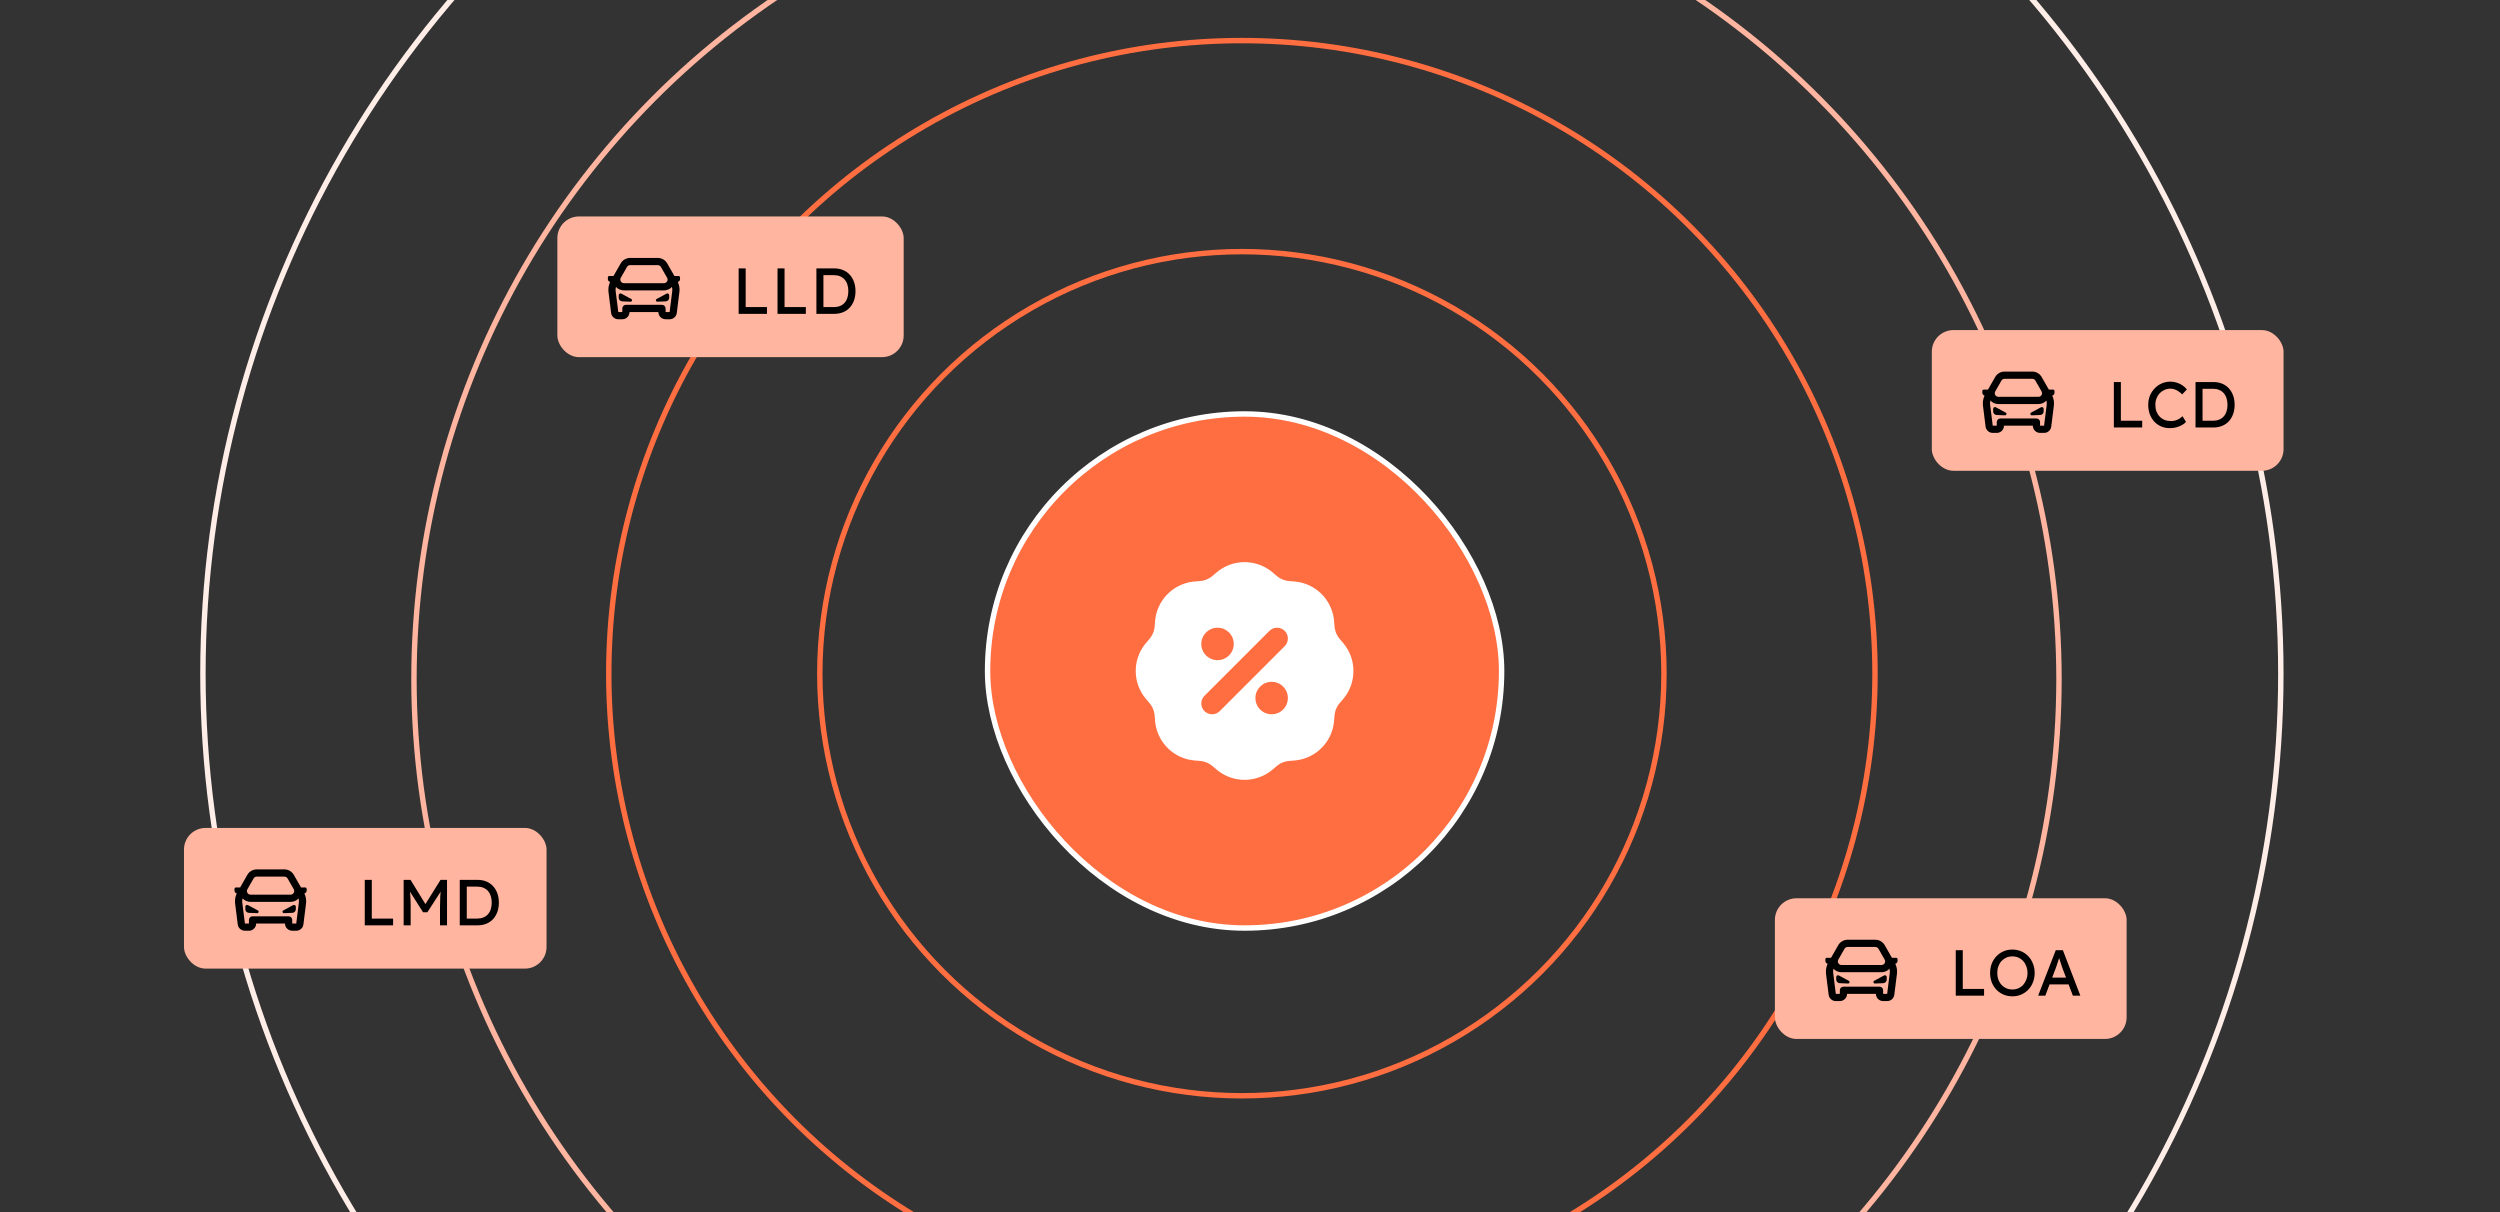 <svg width="462" height="224" viewBox="0 0 462 224" fill="none" xmlns="http://www.w3.org/2000/svg">
<rect x="0" y="0" width="462" height="224" fill="#333333" stroke="none"/>
<g clip-path="url(#clip0_568_12949)">
<rect x="182.5" y="76.5" width="95" height="95" rx="47.5" fill="#FF6E41"/>
<g clip-path="url(#clip1_568_12949)">
<path fill-rule="evenodd" clip-rule="evenodd" d="M224.811 105.794C227.69 103.34 231.875 103.249 234.851 105.521L235.189 105.794L235.942 106.436C236.491 106.904 237.154 107.213 237.861 107.334L238.218 107.378L239.204 107.457C242.985 107.759 246.014 110.668 246.5 114.393L246.542 114.795L246.621 115.782C246.678 116.501 246.929 117.189 247.343 117.774L247.564 118.058L248.205 118.811C250.659 121.69 250.75 125.875 248.478 128.851L248.205 129.189L247.564 129.942C247.096 130.491 246.786 131.154 246.665 131.861L246.621 132.218L246.542 133.204C246.24 136.985 243.331 140.014 239.606 140.5L239.204 140.542L238.218 140.621C237.499 140.678 236.811 140.929 236.225 141.343L235.942 141.564L235.189 142.205C232.309 144.659 228.125 144.75 225.149 142.478L224.811 142.205L224.058 141.564C223.509 141.096 222.845 140.786 222.138 140.666L221.781 140.621L220.795 140.542C217.014 140.241 213.985 137.331 213.499 133.606L213.457 133.204L213.378 132.218C213.321 131.499 213.07 130.811 212.656 130.225L212.436 129.942L211.794 129.189C209.34 126.309 209.249 122.125 211.521 119.149L211.794 118.811L212.436 118.058C212.904 117.509 213.213 116.845 213.334 116.138L213.378 115.782L213.457 114.795C213.759 111.014 216.668 107.985 220.393 107.499L220.795 107.457L221.781 107.378C222.501 107.321 223.189 107.07 223.774 106.656L224.058 106.436L224.811 105.794ZM235 126C233.343 126 232 127.343 232 129C232 130.657 233.343 132 235 132C236.656 132 238 130.657 238 129C238 127.343 236.656 126 235 126ZM234.585 116.586L222.585 128.586C221.804 129.367 221.804 130.633 222.585 131.414C223.366 132.195 224.633 132.195 225.414 131.414L237.414 119.414C238.195 118.633 238.195 117.367 237.414 116.586C236.633 115.805 235.366 115.805 234.585 116.586ZM225 116C223.343 116 222 117.343 222 119C222 120.657 223.343 122 225 122C226.656 122 228 120.657 228 119C228 117.343 226.656 116 225 116Z" fill="white"/>
</g>
<rect x="182.5" y="76.5" width="95" height="95" rx="47.5" stroke="white"/>
<circle cx="229.5" cy="124.5" r="117" stroke="#FF6E41"/>
<circle cx="228.5" cy="125.5" r="152" stroke="#FFB59F"/>
<circle cx="229.5" cy="124.5" r="192" stroke="#FFEDE8"/>
<circle cx="229.5" cy="124.5" r="78" stroke="#FF6E41"/>
<rect x="103" y="40" width="64" height="26" rx="4" fill="#FFB59F"/>
<g clip-path="url(#clip2_568_12949)">
<path d="M121.562 47.666C122.235 47.666 122.86 48.004 123.228 48.56L123.299 48.674L124.628 50.999H125.403C125.531 50.999 125.639 51.091 125.664 51.212L125.669 51.266V51.583C125.669 51.803 125.534 51.998 125.334 52.078L125.249 52.104C125.499 52.623 125.611 53.198 125.572 53.773L125.554 53.964L125.07 57.831C124.991 58.464 124.478 58.946 123.853 58.995L123.747 58.999H123.003C122.3 58.999 121.724 58.455 121.673 57.766L121.669 57.666H116.336C116.336 58.369 115.792 58.945 115.102 58.996L115.003 58.999H114.258C113.621 58.999 113.078 58.55 112.952 57.935L112.935 57.831L112.451 53.964C112.38 53.39 112.459 52.81 112.678 52.279L112.756 52.104L112.74 52.1C112.526 52.047 112.37 51.869 112.341 51.655L112.336 51.583V51.266C112.336 51.137 112.427 51.03 112.549 51.005L112.603 50.999H113.378L114.707 48.674C115.04 48.09 115.644 47.715 116.309 47.67L116.443 47.666H121.562ZM124.175 53.023C123.846 53.382 123.384 53.626 122.842 53.662L122.705 53.666H115.3C114.699 53.666 114.186 53.412 113.83 53.023C113.775 53.224 113.751 53.432 113.761 53.642L113.774 53.799L114.258 57.666H115.003V56.999C115.003 56.657 115.26 56.376 115.592 56.337L115.669 56.333H122.336C122.678 56.333 122.96 56.59 122.998 56.922L123.003 56.999V57.666H123.747L124.231 53.799C124.263 53.537 124.244 53.274 124.175 53.023ZM114.828 54.265L116.656 55.252C116.905 55.386 116.801 55.765 116.519 55.753L114.976 55.692C114.618 55.677 114.336 55.383 114.336 55.026V54.558C114.336 54.306 114.606 54.145 114.828 54.265ZM123.669 54.558V55.026C123.669 55.383 123.387 55.677 123.029 55.692L121.486 55.753C121.204 55.765 121.1 55.386 121.349 55.252L123.178 54.265C123.4 54.145 123.669 54.306 123.669 54.558ZM121.562 48.999H116.443C116.204 48.999 115.983 49.127 115.864 49.335L114.721 51.335C114.468 51.78 114.788 52.333 115.3 52.333H122.705C123.217 52.333 123.538 51.78 123.284 51.335L122.141 49.335C122.022 49.127 121.801 48.999 121.562 48.999Z" fill="black"/>
</g>
<path d="M136.504 58V49.6H137.8V56.752H141.736V58H136.504ZM143.688 58V49.6H144.984V56.752H148.92V58H143.688ZM150.871 58V49.6H154.159C154.759 49.6 155.299 49.7 155.779 49.9C156.267 50.1 156.683 50.388 157.027 50.764C157.371 51.14 157.635 51.584 157.819 52.096C158.003 52.608 158.095 53.176 158.095 53.8C158.095 54.424 158.003 54.996 157.819 55.516C157.635 56.028 157.371 56.472 157.027 56.848C156.691 57.216 156.279 57.5 155.791 57.7C155.303 57.9 154.759 58 154.159 58H150.871ZM152.167 56.884L152.131 56.752H154.099C154.523 56.752 154.899 56.684 155.227 56.548C155.563 56.412 155.843 56.22 156.067 55.972C156.299 55.716 156.475 55.404 156.595 55.036C156.715 54.668 156.775 54.256 156.775 53.8C156.775 53.344 156.715 52.936 156.595 52.576C156.475 52.208 156.299 51.896 156.067 51.64C155.835 51.384 155.555 51.188 155.227 51.052C154.899 50.916 154.523 50.848 154.099 50.848H152.095L152.167 50.74V56.884Z" fill="black"/>
<rect x="357" y="61" width="65" height="26" rx="4" fill="#FFB59F"/>
<g clip-path="url(#clip3_568_12949)">
<path d="M375.562 68.666C376.235 68.666 376.86 69.004 377.228 69.56L377.299 69.674L378.628 71.999H379.403C379.531 71.999 379.639 72.091 379.664 72.212L379.669 72.266V72.583C379.669 72.803 379.534 72.998 379.334 73.078L379.249 73.104C379.499 73.623 379.611 74.198 379.572 74.772L379.554 74.964L379.07 78.831C378.991 79.463 378.478 79.946 377.853 79.995L377.747 79.999H377.003C376.3 79.999 375.724 79.455 375.673 78.766L375.669 78.666H370.336C370.336 79.369 369.792 79.945 369.102 79.996L369.003 79.999H368.258C367.621 79.999 367.078 79.55 366.952 78.935L366.935 78.831L366.451 74.964C366.38 74.39 366.459 73.81 366.678 73.279L366.756 73.104L366.74 73.1C366.526 73.047 366.37 72.869 366.341 72.655L366.336 72.583V72.266C366.336 72.137 366.427 72.03 366.549 72.005L366.603 71.999H367.378L368.707 69.674C369.04 69.09 369.644 68.715 370.309 68.671L370.443 68.666H375.562ZM378.175 74.023C377.846 74.382 377.384 74.626 376.842 74.662L376.705 74.666H369.3C368.699 74.666 368.186 74.412 367.83 74.023C367.775 74.224 367.751 74.433 367.761 74.642L367.774 74.799L368.258 78.666H369.003V77.999C369.003 77.657 369.26 77.376 369.592 77.337L369.669 77.333H376.336C376.678 77.333 376.96 77.59 376.998 77.922L377.003 77.999V78.666H377.747L378.231 74.799C378.263 74.537 378.244 74.274 378.175 74.023ZM368.828 75.265L370.656 76.252C370.905 76.386 370.801 76.765 370.519 76.753L368.976 76.692C368.618 76.677 368.336 76.383 368.336 76.025V75.558C368.336 75.306 368.606 75.145 368.828 75.265ZM377.669 75.558V76.025C377.669 76.383 377.387 76.677 377.029 76.692L375.486 76.753C375.204 76.765 375.1 76.386 375.349 76.252L377.178 75.265C377.4 75.145 377.669 75.306 377.669 75.558ZM375.562 69.999H370.443C370.204 69.999 369.983 70.127 369.864 70.335L368.721 72.335C368.468 72.78 368.788 73.333 369.3 73.333H376.705C377.217 73.333 377.538 72.78 377.284 72.335L376.141 70.335C376.022 70.127 375.801 69.999 375.562 69.999Z" fill="black"/>
</g>
<path d="M390.641 79V70.6H391.937V77.752H395.873V79H390.641ZM400.998 79.12C400.414 79.12 399.878 79.016 399.39 78.808C398.902 78.6 398.478 78.304 398.118 77.92C397.758 77.528 397.478 77.068 397.278 76.54C397.086 76.012 396.99 75.432 396.99 74.8C396.99 74.2 397.094 73.644 397.302 73.132C397.518 72.612 397.814 72.156 398.19 71.764C398.566 71.372 399.002 71.068 399.498 70.852C399.994 70.636 400.53 70.528 401.106 70.528C401.514 70.528 401.91 70.592 402.294 70.72C402.686 70.84 403.038 71.012 403.35 71.236C403.67 71.452 403.93 71.7 404.13 71.98L403.266 72.88C403.034 72.648 402.798 72.456 402.558 72.304C402.326 72.144 402.086 72.024 401.838 71.944C401.598 71.864 401.354 71.824 401.106 71.824C400.714 71.824 400.346 71.9 400.002 72.052C399.666 72.196 399.37 72.4 399.114 72.664C398.866 72.928 398.67 73.244 398.526 73.612C398.382 73.972 398.31 74.368 398.31 74.8C398.31 75.256 398.378 75.672 398.514 76.048C398.658 76.416 398.858 76.732 399.114 76.996C399.37 77.26 399.674 77.464 400.026 77.608C400.386 77.744 400.782 77.812 401.214 77.812C401.478 77.812 401.738 77.776 401.994 77.704C402.25 77.632 402.49 77.528 402.714 77.392C402.938 77.256 403.142 77.096 403.326 76.912L403.974 77.968C403.79 78.184 403.538 78.38 403.218 78.556C402.906 78.732 402.554 78.872 402.162 78.976C401.778 79.072 401.39 79.12 400.998 79.12ZM405.735 79V70.6H409.023C409.623 70.6 410.163 70.7 410.643 70.9C411.131 71.1 411.547 71.388 411.891 71.764C412.235 72.14 412.499 72.584 412.683 73.096C412.867 73.608 412.959 74.176 412.959 74.8C412.959 75.424 412.867 75.996 412.683 76.516C412.499 77.028 412.235 77.472 411.891 77.848C411.555 78.216 411.143 78.5 410.655 78.7C410.167 78.9 409.623 79 409.023 79H405.735ZM407.031 77.884L406.995 77.752H408.963C409.387 77.752 409.763 77.684 410.091 77.548C410.427 77.412 410.707 77.22 410.931 76.972C411.163 76.716 411.339 76.404 411.459 76.036C411.579 75.668 411.639 75.256 411.639 74.8C411.639 74.344 411.579 73.936 411.459 73.576C411.339 73.208 411.163 72.896 410.931 72.64C410.699 72.384 410.419 72.188 410.091 72.052C409.763 71.916 409.387 71.848 408.963 71.848H406.959L407.031 71.74V77.884Z" fill="black"/>
<rect x="328" y="166" width="65" height="26" rx="4" fill="#FFB59F"/>
<g clip-path="url(#clip4_568_12949)">
<path d="M346.562 173.666C347.235 173.666 347.86 174.004 348.228 174.56L348.299 174.674L349.628 176.999H350.403C350.531 176.999 350.639 177.091 350.664 177.212L350.669 177.266V177.583C350.669 177.803 350.534 177.998 350.334 178.078L350.249 178.104C350.499 178.623 350.611 179.198 350.572 179.773L350.554 179.964L350.07 183.831C349.991 184.463 349.478 184.946 348.853 184.995L348.747 184.999H348.003C347.3 184.999 346.724 184.455 346.673 183.766L346.669 183.666H341.336C341.336 184.369 340.792 184.945 340.102 184.996L340.003 184.999H339.258C338.621 184.999 338.078 184.55 337.952 183.935L337.935 183.831L337.451 179.964C337.38 179.39 337.459 178.81 337.678 178.279L337.756 178.104L337.74 178.1C337.526 178.047 337.37 177.869 337.341 177.655L337.336 177.583V177.266C337.336 177.137 337.427 177.03 337.549 177.005L337.603 176.999H338.378L339.707 174.674C340.04 174.09 340.644 173.715 341.309 173.67L341.443 173.666H346.562ZM349.175 179.023C348.846 179.382 348.384 179.626 347.842 179.662L347.705 179.666H340.3C339.699 179.666 339.186 179.412 338.83 179.023C338.775 179.224 338.751 179.432 338.761 179.642L338.774 179.799L339.258 183.666H340.003V182.999C340.003 182.657 340.26 182.376 340.592 182.337L340.669 182.333H347.336C347.678 182.333 347.96 182.59 347.998 182.922L348.003 182.999V183.666H348.747L349.231 179.799C349.263 179.537 349.244 179.274 349.175 179.023ZM339.828 180.265L341.656 181.252C341.905 181.387 341.801 181.765 341.519 181.753L339.976 181.692C339.618 181.677 339.336 181.383 339.336 181.025V180.558C339.336 180.306 339.606 180.145 339.828 180.265ZM348.669 180.558V181.025C348.669 181.383 348.387 181.677 348.029 181.692L346.486 181.753C346.204 181.765 346.1 181.387 346.349 181.252L348.178 180.265C348.4 180.145 348.669 180.306 348.669 180.558ZM346.562 174.999H341.443C341.204 174.999 340.983 175.128 340.864 175.335L339.721 177.335C339.468 177.78 339.788 178.333 340.3 178.333H347.705C348.217 178.333 348.538 177.78 348.284 177.335L347.141 175.335C347.022 175.128 346.801 174.999 346.562 174.999Z" fill="black"/>
</g>
<path d="M361.424 184V175.6H362.72V182.752H366.656V184H361.424ZM371.889 184.12C371.297 184.12 370.749 184.012 370.245 183.796C369.749 183.58 369.313 183.28 368.937 182.896C368.569 182.504 368.281 182.048 368.073 181.528C367.873 181 367.773 180.424 367.773 179.8C367.773 179.176 367.873 178.604 368.073 178.084C368.281 177.556 368.569 177.1 368.937 176.716C369.313 176.324 369.749 176.02 370.245 175.804C370.749 175.588 371.297 175.48 371.889 175.48C372.481 175.48 373.025 175.588 373.521 175.804C374.025 176.02 374.461 176.324 374.829 176.716C375.205 177.108 375.493 177.568 375.693 178.096C375.901 178.616 376.005 179.184 376.005 179.8C376.005 180.416 375.901 180.988 375.693 181.516C375.493 182.036 375.205 182.492 374.829 182.884C374.461 183.276 374.025 183.58 373.521 183.796C373.025 184.012 372.481 184.12 371.889 184.12ZM371.889 182.86C372.297 182.86 372.669 182.784 373.005 182.632C373.349 182.48 373.645 182.268 373.893 181.996C374.141 181.716 374.333 181.392 374.469 181.024C374.613 180.648 374.685 180.24 374.685 179.8C374.685 179.36 374.613 178.956 374.469 178.588C374.333 178.212 374.141 177.888 373.893 177.616C373.645 177.336 373.349 177.12 373.005 176.968C372.669 176.816 372.297 176.74 371.889 176.74C371.481 176.74 371.105 176.816 370.761 176.968C370.425 177.12 370.129 177.332 369.873 177.604C369.625 177.876 369.433 178.2 369.297 178.576C369.161 178.944 369.093 179.352 369.093 179.8C369.093 180.24 369.161 180.648 369.297 181.024C369.433 181.4 369.625 181.724 369.873 181.996C370.129 182.268 370.425 182.48 370.761 182.632C371.105 182.784 371.481 182.86 371.889 182.86ZM376.65 184L379.902 175.6H381.222L384.45 184H383.07L381.15 178.936C381.126 178.88 381.078 178.744 381.006 178.528C380.942 178.312 380.866 178.072 380.778 177.808C380.69 177.544 380.61 177.304 380.538 177.088C380.466 176.864 380.418 176.72 380.394 176.656L380.67 176.644C380.622 176.78 380.562 176.952 380.49 177.16C380.426 177.368 380.354 177.588 380.274 177.82C380.202 178.052 380.13 178.272 380.058 178.48C379.986 178.68 379.926 178.848 379.878 178.984L377.97 184H376.65ZM378.09 181.912L378.57 180.664H382.386L382.938 181.912H378.09Z" fill="black"/>
<rect x="34" y="153" width="67" height="26" rx="4" fill="#FFB59F"/>
<g clip-path="url(#clip5_568_12949)">
<path d="M52.562 160.666C53.235 160.666 53.859 161.004 54.228 161.56L54.299 161.674L55.628 163.999H56.403C56.532 163.999 56.639 164.091 56.664 164.212L56.669 164.266V164.583C56.669 164.803 56.534 164.998 56.334 165.078L56.249 165.104C56.499 165.623 56.611 166.198 56.572 166.773L56.554 166.964L56.071 170.831C55.992 171.463 55.478 171.946 54.853 171.995L54.747 171.999H54.003C53.3 171.999 52.724 171.455 52.673 170.766L52.669 170.666H47.336C47.336 171.369 46.792 171.945 46.102 171.996L46.003 171.999H45.258C44.621 171.999 44.078 171.55 43.952 170.935L43.935 170.831L43.451 166.964C43.38 166.39 43.459 165.81 43.678 165.279L43.756 165.104L43.74 165.1C43.526 165.047 43.37 164.869 43.341 164.655L43.336 164.583V164.266C43.336 164.137 43.427 164.03 43.549 164.005L43.603 163.999H44.378L45.707 161.674C46.04 161.09 46.644 160.715 47.309 160.67L47.443 160.666H52.562ZM55.175 166.023C54.846 166.382 54.384 166.626 53.842 166.662L53.705 166.666H46.3C45.699 166.666 45.186 166.412 44.83 166.023C44.775 166.224 44.752 166.432 44.761 166.642L44.774 166.799L45.258 170.666H46.003V169.999C46.003 169.657 46.26 169.376 46.592 169.337L46.669 169.333H53.336C53.678 169.333 53.96 169.59 53.998 169.922L54.003 169.999V170.666H54.747L55.231 166.799C55.264 166.537 55.244 166.274 55.175 166.023ZM45.828 167.265L47.656 168.252C47.905 168.387 47.801 168.765 47.519 168.753L45.976 168.692C45.618 168.677 45.336 168.383 45.336 168.025V167.558C45.336 167.306 45.606 167.145 45.828 167.265ZM54.669 167.558V168.025C54.669 168.383 54.387 168.677 54.029 168.692L52.486 168.753C52.204 168.765 52.1 168.387 52.349 168.252L54.178 167.265C54.4 167.145 54.669 167.306 54.669 167.558ZM52.562 161.999H47.443C47.204 161.999 46.983 162.128 46.864 162.335L45.721 164.335C45.468 164.78 45.788 165.333 46.3 165.333H53.705C54.217 165.333 54.538 164.78 54.284 164.335L53.141 162.335C53.022 162.128 52.801 161.999 52.562 161.999Z" fill="black"/>
</g>
<path d="M67.41 171V162.6H68.706V169.752H72.642V171H67.41ZM74.594 171V162.6H75.866L78.926 167.58L78.314 167.568L81.41 162.6H82.61V171H81.314V167.556C81.314 166.836 81.33 166.188 81.362 165.612C81.402 165.036 81.466 164.464 81.554 163.896L81.722 164.34L78.974 168.588H78.182L75.518 164.388L75.65 163.896C75.738 164.432 75.798 164.984 75.83 165.552C75.87 166.112 75.89 166.78 75.89 167.556V171H74.594ZM84.965 171V162.6H88.253C88.853 162.6 89.393 162.7 89.873 162.9C90.361 163.1 90.777 163.388 91.121 163.764C91.465 164.14 91.729 164.584 91.913 165.096C92.097 165.608 92.189 166.176 92.189 166.8C92.189 167.424 92.097 167.996 91.913 168.516C91.729 169.028 91.465 169.472 91.121 169.848C90.785 170.216 90.373 170.5 89.885 170.7C89.397 170.9 88.853 171 88.253 171H84.965ZM86.261 169.884L86.225 169.752H88.193C88.617 169.752 88.993 169.684 89.321 169.548C89.657 169.412 89.937 169.22 90.161 168.972C90.393 168.716 90.569 168.404 90.689 168.036C90.809 167.668 90.869 167.256 90.869 166.8C90.869 166.344 90.809 165.936 90.689 165.576C90.569 165.208 90.393 164.896 90.161 164.64C89.929 164.384 89.649 164.188 89.321 164.052C88.993 163.916 88.617 163.848 88.193 163.848H86.189L86.261 163.74V169.884Z" fill="black"/>
</g>
<defs>
<clipPath id="clip0_568_12949">
<rect width="462" height="224" fill="white"/>
</clipPath>
<clipPath id="clip1_568_12949">
<rect width="48" height="48" fill="white" transform="translate(206 100)"/>
</clipPath>
<clipPath id="clip2_568_12949">
<rect width="16" height="16" fill="white" transform="translate(111 45)"/>
</clipPath>
<clipPath id="clip3_568_12949">
<rect width="16" height="16" fill="white" transform="translate(365 66)"/>
</clipPath>
<clipPath id="clip4_568_12949">
<rect width="16" height="16" fill="white" transform="translate(336 171)"/>
</clipPath>
<clipPath id="clip5_568_12949">
<rect width="16" height="16" fill="white" transform="translate(42 158)"/>
</clipPath>
</defs>
</svg>
